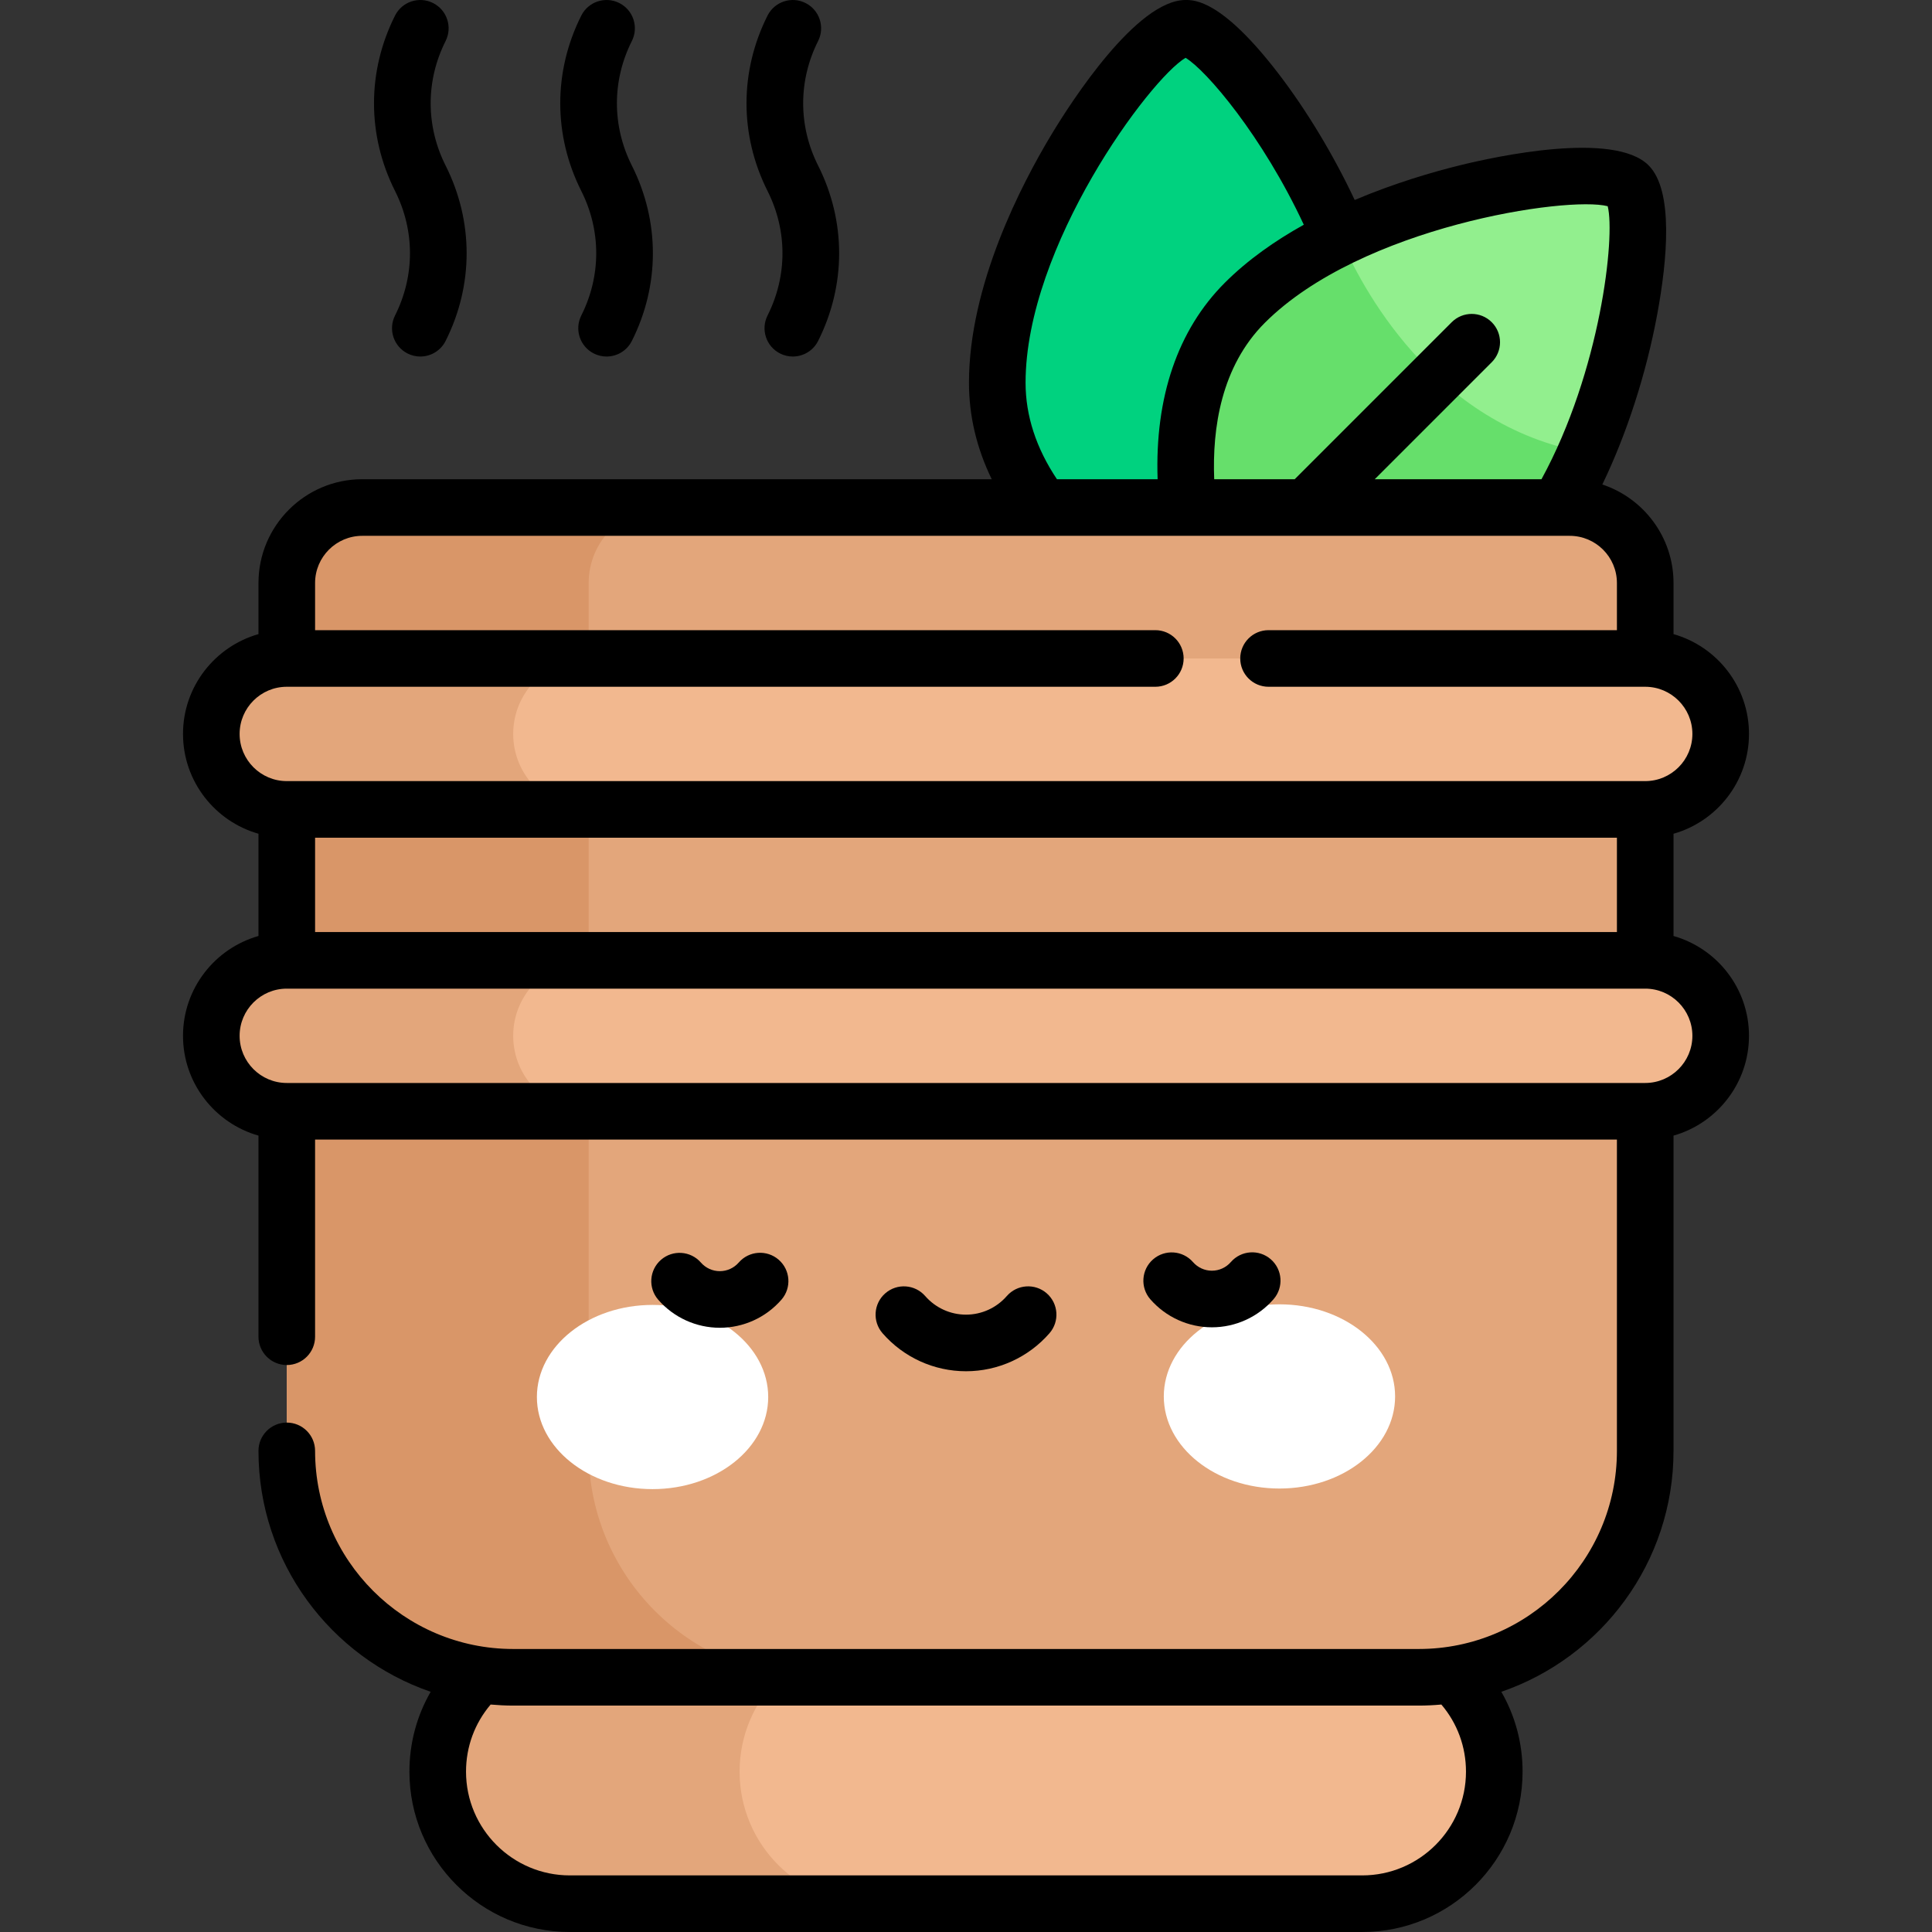 <svg id="Capa_1" enable-background="new 0 0 512.001 512.001" height="512" viewBox="0 0 512.001 512.001" width="512" xmlns="http://www.w3.org/2000/svg"><rect x="0" y="0" width="512.001" height="512.001" fill="#333333" stroke="none"/><g><g><path d="m314.196 7.501c-10.741 0-49.908 53.44-49.908 93.934s49.908 63.066 49.908 63.066 49.908-22.571 49.908-63.066-39.167-93.934-49.908-93.934z" fill="#00d27f"/></g><g><path d="m431.592 49.122c-7.595-7.595-73.078 2.497-101.712 31.131s-9.303 79.885-9.303 79.885 51.251 19.331 79.885-9.303c28.633-28.634 38.725-94.117 31.13-101.713z" fill="#92ef8e"/></g><g><path d="m355.3 63.163-.226-.098c-9.62 4.704-18.435 10.429-25.194 17.189-28.634 28.634-9.304 79.885-9.304 79.885s51.251 19.331 79.885-9.303c8.074-8.074 14.673-19.077 19.817-30.886-40.563-7.122-59.828-44.555-64.978-56.787z" fill="#66df6b"/></g><g><path d="m361.001 504.501h-210c-19.33 0-35-15.67-35-35 0-19.33 15.67-35 35-35h210c19.33 0 35 15.67 35 35 0 19.33-15.67 35-35 35z" fill="#f2b88f"/></g><g><path d="m196.001 469.501c0-19.33 15.67-35 35-35h-80c-19.33 0-35 15.67-35 35 0 19.33 15.67 35 35 35h80c-19.33 0-35-15.67-35-35z" fill="#e3a67b"/></g><g><path d="m376.001 444.501h-240c-33.137 0-60-26.863-60-60v-230c0-11.046 8.954-20 20-20h320c11.046 0 20 8.954 20 20v230c0 33.137-26.863 60-60 60z" fill="#e3a67b"/></g><g><path d="m156.001 384.501v-230c0-11.046 8.954-20 20-20h-80c-11.046 0-20 8.954-20 20v230c0 33.137 26.863 60 60 60h80c-33.137 0-60-26.863-60-60z" fill="#d99668"/></g><g><g><g><ellipse cx="172.933" cy="370.225" fill="#fff" rx="30.65" ry="24.408"/></g><g><ellipse cx="339.068" cy="370.068" fill="#fff" rx="30.65" ry="24.408"/></g></g><g><path d="m190.758 351.873c-6.251 0-12.195-2.703-16.312-7.419-2.725-3.12-2.403-7.858.717-10.582 3.119-2.725 7.857-2.404 10.582.717 1.268 1.452 3.095 2.284 5.014 2.284h.006c1.921-.002 3.749-.838 5.015-2.293 2.721-3.126 7.458-3.454 10.581-.737 3.125 2.718 3.455 7.456.737 10.581-4.112 4.729-10.061 7.444-16.319 7.45-.008-.001-.015-.001-.021-.001z"/></g><g><path d="m321.166 351.75c-6.25 0-12.193-2.703-16.311-7.419-2.724-3.12-2.402-7.858.718-10.582 3.121-2.723 7.859-2.402 10.583.718 1.267 1.451 3.093 2.283 5.011 2.283h.007c1.921-.002 3.749-.838 5.015-2.293 2.72-3.126 7.458-3.454 10.581-.737 3.125 2.718 3.455 7.456.737 10.581-4.112 4.729-10.061 7.444-16.318 7.45-.008-.001-.016-.001-.023-.001z"/></g><g><path d="m256.001 363.396c-8.479 0-16.54-3.671-22.118-10.073-2.722-3.123-2.396-7.86.728-10.582 3.122-2.721 7.86-2.396 10.581.727 2.729 3.132 6.669 4.928 10.81 4.928s8.081-1.796 10.81-4.928c2.721-3.124 7.458-3.449 10.581-.727 3.123 2.721 3.449 7.458.728 10.582-5.58 6.402-13.642 10.073-22.12 10.073z"/></g></g><g><path d="m56.001 194.501c0 11.046 8.954 20 20 20h360c11.046 0 20-8.954 20-20 0-11.046-8.954-20-20-20h-360c-11.046 0-20 8.954-20 20z" fill="#f2b88f"/></g><g><path d="m56.001 274.501c0 11.046 8.954 20 20 20h360c11.046 0 20-8.954 20-20 0-11.046-8.954-20-20-20h-360c-11.046 0-20 8.954-20 20z" fill="#f2b88f"/></g><g><path d="m136.001 194.501c0-11.046 8.954-20 20-20h-80c-11.046 0-20 8.954-20 20 0 11.046 8.954 20 20 20h80c-11.046 0-20-8.954-20-20z" fill="#e3a67b"/></g><g><path d="m136.001 274.501c0-11.046 8.954-20 20-20h-80c-11.046 0-20 8.954-20 20 0 11.046 8.954 20 20 20h80c-11.046 0-20-8.954-20-20z" fill="#e3a67b"/></g><g><path d="m443.501 248.049v-27.096c11.528-3.274 20-13.889 20-26.452s-8.472-23.178-20-26.452v-13.548c0-12.148-7.921-22.474-18.866-26.104 6.448-13.358 11.614-29.264 14.548-45.095 2.652-14.316 4.409-32.788-2.287-39.483-9.188-9.188-40.644-2.323-50.065.001-7.202 1.776-17.275 4.707-27.823 9.181-5.557-11.837-12.744-23.783-20.269-33.579-14.918-19.421-22.162-19.421-24.543-19.421-12.993 0-30.381 27.097-35.4 35.402-8.22 13.598-22.008 40.259-22.008 66.032 0 8.773 2.027 17.33 6.033 25.565h-166.82c-15.163 0-27.5 12.336-27.5 27.5v13.548c-11.528 3.274-20 13.889-20 26.452s8.472 23.178 20 26.452v27.096c-11.528 3.274-20 13.889-20 26.452s8.472 23.178 20 26.452v53.297c0 4.142 3.357 7.5 7.5 7.5s7.5-3.358 7.5-7.5v-52.249h345v82.5c0 28.949-23.552 52.5-52.5 52.5h-240c-28.948 0-52.5-23.551-52.5-52.5 0-4.142-3.357-7.5-7.5-7.5s-7.5 3.358-7.5 7.5c0 29.566 19.115 54.734 45.63 63.843-3.667 6.364-5.63 13.599-5.63 21.157 0 23.435 19.065 42.5 42.5 42.5h210c23.435 0 42.5-19.065 42.5-42.5 0-7.558-1.963-14.793-5.63-21.157 26.514-9.109 45.63-34.277 45.63-63.843v-83.548c11.528-3.274 20-13.889 20-26.452s-8.472-23.177-20-26.451zm-55 221.452c0 15.164-12.337 27.5-27.5 27.5h-210c-15.163 0-27.5-12.336-27.5-27.5 0-6.597 2.302-12.819 6.523-17.779 1.971.174 3.962.279 5.977.279h240c2.015 0 4.006-.105 5.977-.279 4.221 4.96 6.523 11.182 6.523 17.779zm40-247.5v25h-345v-25zm-2.443-167.353c2.049 8.054-1.888 43.676-17.547 72.354h-44.191l31.008-31.008c2.929-2.929 2.929-7.678 0-10.606-2.93-2.929-7.678-2.929-10.607 0l-41.614 41.614h-21.329c-.535-13.468 1.818-29.856 13.406-41.444 25.583-25.586 80.317-33.669 90.874-30.91zm-154.27 46.788c0-36.176 32.978-80.591 42.4-86.114 5.481 3.27 20.389 20.746 31.334 44.234-7.556 4.204-14.835 9.284-20.945 15.395-12.48 12.479-18.551 30.373-17.795 52.051h-26.677c-5.515-8.242-8.317-16.828-8.317-25.566zm-208.287 93.065c0-6.893 5.607-12.5 12.5-12.5h230.176c4.143 0 7.5-3.358 7.5-7.5s-3.357-7.5-7.5-7.5h-222.676v-12.5c0-6.893 5.607-12.5 12.5-12.5h320c6.893 0 12.5 5.607 12.5 12.5v12.5h-92.324c-4.143 0-7.5 3.358-7.5 7.5s3.357 7.5 7.5 7.5h99.824c6.893 0 12.5 5.607 12.5 12.5s-5.607 12.5-12.5 12.5h-360c-6.893 0-12.5-5.607-12.5-12.5zm372.5 92.5h-360c-6.893 0-12.5-5.607-12.5-12.5s5.607-12.5 12.5-12.5h360c6.893 0 12.5 5.607 12.5 12.5s-5.608 12.5-12.5 12.5z"/><path d="m203.408 83.612c-1.862 3.7-.372 8.209 3.328 10.071 1.081.544 2.231.802 3.365.802 2.744 0 5.388-1.512 6.705-4.13 7.434-14.77 7.434-31.713 0-46.483-5.276-10.486-5.276-22.514.001-32.999 1.862-3.7.373-8.209-3.327-10.071-3.701-1.861-8.21-.373-10.071 3.327-7.435 14.771-7.435 31.714-.001 46.486 5.276 10.485 5.276 22.512 0 32.997z"/><path d="m154.049 83.612c-1.862 3.7-.372 8.209 3.328 10.071 1.081.544 2.231.802 3.365.802 2.744 0 5.388-1.512 6.705-4.13 7.434-14.77 7.434-31.713 0-46.483-5.276-10.486-5.276-22.514.001-32.999 1.862-3.7.373-8.209-3.327-10.071-3.7-1.861-8.209-.373-10.071 3.327-7.435 14.771-7.435 31.714-.001 46.486 5.277 10.485 5.277 22.512 0 32.997z"/><path d="m104.691 83.612c-1.862 3.7-.372 8.209 3.328 10.071 1.081.544 2.231.802 3.365.802 2.744 0 5.388-1.512 6.705-4.13 7.434-14.77 7.434-31.713 0-46.483-5.276-10.486-5.276-22.514.001-32.999 1.862-3.7.373-8.209-3.327-10.071-3.701-1.861-8.209-.373-10.071 3.327-7.435 14.771-7.435 31.714-.001 46.486 5.276 10.485 5.276 22.512 0 32.997z"/></g></g></svg>